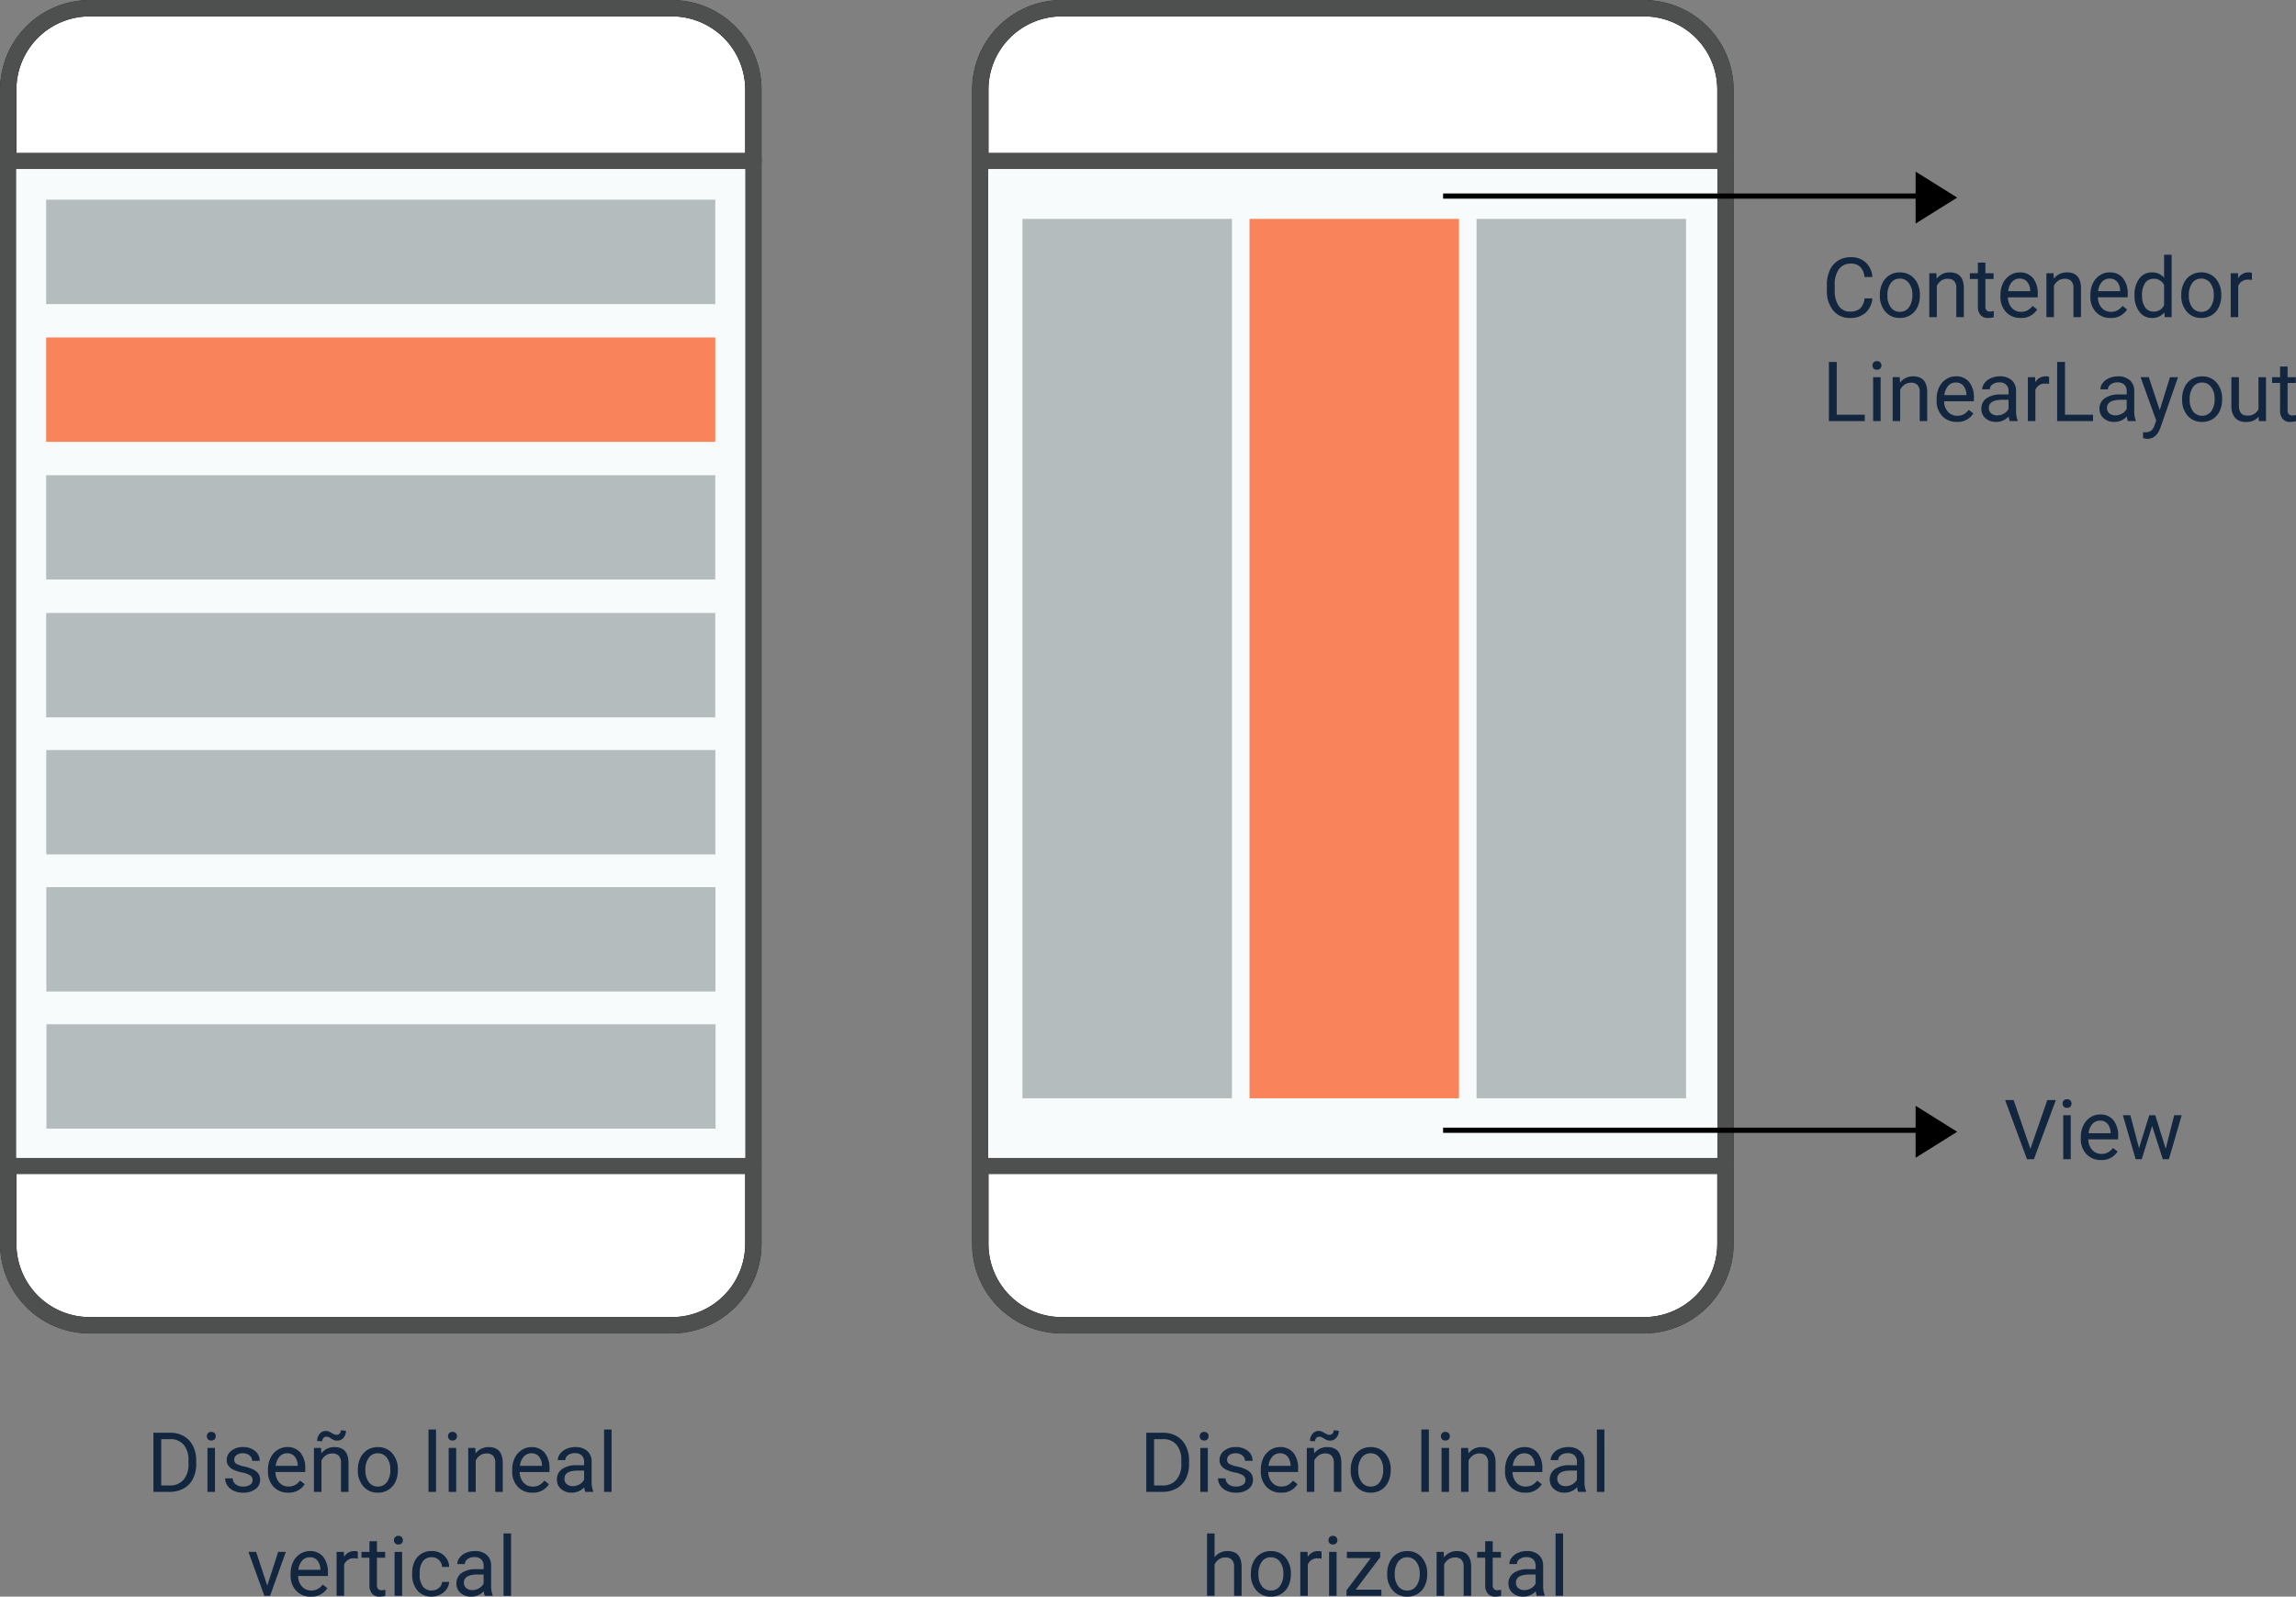<svg xmlns="http://www.w3.org/2000/svg" width="441.694" height="307.171" viewBox="0 0 441.694 307.171">
  <rect x="0" y="0" width="441.694" height="307.171" fill="#808080" stroke="none"/>
  <g id="Grupo_100251" data-name="Grupo 100251" transform="translate(-850.485 -3501.985)">
    <g id="Grupo_100248" data-name="Grupo 100248" transform="translate(850.485 3501.985)">
      <g id="Grupo_100022" data-name="Grupo 100022">
        <g id="Grupo_100019" data-name="Grupo 100019">
          <g id="Grupo_100016" data-name="Grupo 100016">
            <path id="Trazado_107137" data-name="Trazado 107137" d="M178.176,264.619H66.145A17.263,17.263,0,0,1,48.9,247.377V25.314A17.263,17.263,0,0,1,66.145,8.072H178.176a17.263,17.263,0,0,1,17.242,17.242V247.377A17.263,17.263,0,0,1,178.176,264.619Z" transform="translate(-48.903 -8.072)" fill="#fff"/>
          </g>
          <g id="Grupo_100017" data-name="Grupo 100017">
            <path id="Trazado_107138" data-name="Trazado 107138" d="M178.176,264.619H66.145A17.263,17.263,0,0,1,48.9,247.377V25.314A17.263,17.263,0,0,1,66.145,8.072H178.176a17.263,17.263,0,0,1,17.242,17.242V247.377A17.263,17.263,0,0,1,178.176,264.619ZM66.145,11.221A14.109,14.109,0,0,0,52.057,25.314V247.377a14.106,14.106,0,0,0,14.088,14.092H178.176a14.107,14.107,0,0,0,14.092-14.092V25.314a14.11,14.11,0,0,0-14.092-14.092Z" transform="translate(-48.903 -8.072)"/>
          </g>
          <g id="Grupo_100018" data-name="Grupo 100018">
            <path id="Trazado_107139" data-name="Trazado 107139" d="M178.176,264.619H66.145A17.263,17.263,0,0,1,48.9,247.377V25.314A17.263,17.263,0,0,1,66.145,8.072H178.176a17.263,17.263,0,0,1,17.242,17.242V247.377A17.263,17.263,0,0,1,178.176,264.619ZM66.145,11.221A14.109,14.109,0,0,0,52.057,25.314V247.377a14.106,14.106,0,0,0,14.088,14.092H178.176a14.107,14.107,0,0,0,14.092-14.092V25.314a14.11,14.11,0,0,0-14.092-14.092Z" transform="translate(-48.903 -8.072)" fill="#4e4f4f"/>
          </g>
        </g>
        <g id="Grupo_100020" data-name="Grupo 100020" transform="translate(0 29.392)">
          <path id="Trazado_107140" data-name="Trazado 107140" d="M193.843,17.866H50.478a1.575,1.575,0,1,1,0-3.149H193.843a1.575,1.575,0,1,1,0,3.149Z" transform="translate(-48.903 -14.717)" fill="#4e4f4f"/>
        </g>
        <g id="Grupo_100021" data-name="Grupo 100021" transform="translate(0 222.74)">
          <path id="Trazado_107141" data-name="Trazado 107141" d="M193.843,61.583H50.478a1.577,1.577,0,0,1,0-3.154H193.843a1.577,1.577,0,0,1,0,3.154Z" transform="translate(-48.903 -58.429)" fill="#4e4f4f"/>
        </g>
      </g>
      <g id="Grupo_100030" data-name="Grupo 100030" transform="translate(3.111 32.54)">
        <rect id="Rectángulo_33978" data-name="Rectángulo 33978" width="140.252" height="190.198" fill="#f7fbfc"/>
        <g id="Grupo_100023" data-name="Grupo 100023" transform="translate(5.767 5.883)">
          <path id="Rectángulo_33979" data-name="Rectángulo 33979" d="M.036,0H128.685a.035.035,0,0,1,.035.035V20.052a.034.034,0,0,1-.034.034H.034A.034.034,0,0,1,0,20.052V.036A.036.036,0,0,1,.036,0Z" fill="#b4bcbe"/>
        </g>
        <g id="Grupo_100024" data-name="Grupo 100024" transform="translate(5.767 32.384)">
          <path id="Rectángulo_33980" data-name="Rectángulo 33980" d="M.034,0H128.685a.035.035,0,0,1,.035.035V20.048a.034.034,0,0,1-.034.034H.034A.034.034,0,0,1,0,20.048V.034A.034.034,0,0,1,.034,0Z" fill="#f9835b"/>
        </g>
        <g id="Grupo_100025" data-name="Grupo 100025" transform="translate(5.767 58.88)">
          <path id="Rectángulo_33981" data-name="Rectángulo 33981" d="M.034,0H128.685a.035.035,0,0,1,.035.035V20.047a.034.034,0,0,1-.034.034H.034A.034.034,0,0,1,0,20.047V.034A.034.034,0,0,1,.034,0Z" fill="#b4bcbe"/>
        </g>
        <g id="Grupo_100026" data-name="Grupo 100026" transform="translate(5.767 85.385)">
          <rect id="Rectángulo_33982" data-name="Rectángulo 33982" width="128.72" height="20.081" rx="0.034" fill="#b4bcbe"/>
        </g>
        <g id="Grupo_100027" data-name="Grupo 100027" transform="translate(5.786 111.76)">
          <rect id="Rectángulo_33983" data-name="Rectángulo 33983" width="128.72" height="20.082" rx="0.034" fill="#b4bcbe"/>
        </g>
        <g id="Grupo_100028" data-name="Grupo 100028" transform="translate(5.805 138.135)">
          <path id="Rectángulo_33984" data-name="Rectángulo 33984" d="M.034,0H128.685a.035.035,0,0,1,.035.035V20.048a.034.034,0,0,1-.034.034H.034A.034.034,0,0,1,0,20.048V.034A.034.034,0,0,1,.034,0Z" fill="#b4bcbe"/>
        </g>
        <g id="Grupo_100029" data-name="Grupo 100029" transform="translate(5.827 164.51)">
          <path id="Rectángulo_33985" data-name="Rectángulo 33985" d="M.034,0H128.686a.035.035,0,0,1,.035.035V20.048a.034.034,0,0,1-.034.034H.034A.034.034,0,0,1,0,20.048V.034A.034.034,0,0,1,.034,0Z" fill="#b4bcbe"/>
        </g>
      </g>
    </g>
    <g id="Grupo_100022-2" data-name="Grupo 100022" transform="translate(1037.485 3501.985)">
      <g id="Grupo_100019-2" data-name="Grupo 100019">
        <g id="Grupo_100016-2" data-name="Grupo 100016">
          <path id="Trazado_107137-2" data-name="Trazado 107137" d="M178.176,264.619H66.145A17.263,17.263,0,0,1,48.9,247.377V25.314A17.263,17.263,0,0,1,66.145,8.072H178.176a17.263,17.263,0,0,1,17.242,17.242V247.377A17.263,17.263,0,0,1,178.176,264.619Z" transform="translate(-48.903 -8.072)" fill="#fff"/>
        </g>
        <g id="Grupo_100017-2" data-name="Grupo 100017">
          <path id="Trazado_107138-2" data-name="Trazado 107138" d="M178.176,264.619H66.145A17.263,17.263,0,0,1,48.9,247.377V25.314A17.263,17.263,0,0,1,66.145,8.072H178.176a17.263,17.263,0,0,1,17.242,17.242V247.377A17.263,17.263,0,0,1,178.176,264.619ZM66.145,11.221A14.109,14.109,0,0,0,52.057,25.314V247.377a14.106,14.106,0,0,0,14.088,14.092H178.176a14.107,14.107,0,0,0,14.092-14.092V25.314a14.11,14.11,0,0,0-14.092-14.092Z" transform="translate(-48.903 -8.072)"/>
        </g>
        <g id="Grupo_100018-2" data-name="Grupo 100018">
          <path id="Trazado_107139-2" data-name="Trazado 107139" d="M178.176,264.619H66.145A17.263,17.263,0,0,1,48.9,247.377V25.314A17.263,17.263,0,0,1,66.145,8.072H178.176a17.263,17.263,0,0,1,17.242,17.242V247.377A17.263,17.263,0,0,1,178.176,264.619ZM66.145,11.221A14.109,14.109,0,0,0,52.057,25.314V247.377a14.106,14.106,0,0,0,14.088,14.092H178.176a14.107,14.107,0,0,0,14.092-14.092V25.314a14.11,14.11,0,0,0-14.092-14.092Z" transform="translate(-48.903 -8.072)" fill="#4e4f4f"/>
        </g>
      </g>
      <g id="Grupo_100020-2" data-name="Grupo 100020" transform="translate(0 29.392)">
        <path id="Trazado_107140-2" data-name="Trazado 107140" d="M193.843,17.866H50.478a1.575,1.575,0,1,1,0-3.149H193.843a1.575,1.575,0,1,1,0,3.149Z" transform="translate(-48.903 -14.717)" fill="#4e4f4f"/>
      </g>
      <g id="Grupo_100021-2" data-name="Grupo 100021" transform="translate(0 222.74)">
        <path id="Trazado_107141-2" data-name="Trazado 107141" d="M193.843,61.583H50.478a1.577,1.577,0,0,1,0-3.154H193.843a1.577,1.577,0,0,1,0,3.154Z" transform="translate(-48.903 -58.429)" fill="#4e4f4f"/>
      </g>
    </g>
    <g id="Grupo_100030-2" data-name="Grupo 100030" transform="translate(1040.597 3534.525)">
      <rect id="Rectángulo_33978-2" data-name="Rectángulo 33978" width="140.252" height="190.198" fill="#f7fbfc"/>
      <rect id="Rectángulo_33982-2" data-name="Rectángulo 33982" width="169.194" height="40.298" rx="0.034" transform="translate(46.884 9.565) rotate(90)" fill="#b4bcbe"/>
      <rect id="Rectángulo_33982-3" data-name="Rectángulo 33982" width="169.194" height="40.298" rx="0.034" transform="translate(90.562 9.565) rotate(90)" fill="#f9835b"/>
      <rect id="Rectángulo_33982-4" data-name="Rectángulo 33982" width="169.194" height="40.298" rx="0.034" transform="translate(134.239 9.565) rotate(90)" fill="#b4bcbe"/>
    </g>
    <path id="Trazado_107300" data-name="Trazado 107300" d="M-46,0V-11.375h3.211a5.169,5.169,0,0,1,2.625.656A4.438,4.438,0,0,1-38.4-8.852,6.078,6.078,0,0,1-37.77-6.07v.727a6.1,6.1,0,0,1-.621,2.82A4.369,4.369,0,0,1-40.164-.664,5.5,5.5,0,0,1-42.848,0Zm1.5-10.141v8.914h1.578a3.435,3.435,0,0,0,2.7-1.078,4.452,4.452,0,0,0,.965-3.07v-.664a4.522,4.522,0,0,0-.91-3.012,3.24,3.24,0,0,0-2.582-1.09ZM-34.16,0h-1.445V-8.453h1.445Zm-1.562-10.7a.863.863,0,0,1,.215-.594.807.807,0,0,1,.637-.242.819.819,0,0,1,.641.242.854.854,0,0,1,.219.594.826.826,0,0,1-.219.586.834.834,0,0,1-.641.234.821.821,0,0,1-.637-.234A.834.834,0,0,1-35.723-10.7Zm8.8,8.453a1.064,1.064,0,0,0-.441-.91,4.249,4.249,0,0,0-1.539-.559,7.277,7.277,0,0,1-1.742-.562,2.479,2.479,0,0,1-.953-.781,1.869,1.869,0,0,1-.309-1.078,2.193,2.193,0,0,1,.879-1.758,3.432,3.432,0,0,1,2.246-.719,3.532,3.532,0,0,1,2.332.742,2.357,2.357,0,0,1,.895,1.9h-1.453a1.3,1.3,0,0,0-.5-1.023,1.888,1.888,0,0,0-1.27-.43,1.976,1.976,0,0,0-1.234.344,1.082,1.082,0,0,0-.445.9.877.877,0,0,0,.414.789,5.1,5.1,0,0,0,1.5.508A7.8,7.8,0,0,1-26.8-4.3a2.558,2.558,0,0,1,1,.809,1.988,1.988,0,0,1,.324,1.152,2.163,2.163,0,0,1-.906,1.816,3.8,3.8,0,0,1-2.352.684,4.257,4.257,0,0,1-1.8-.359,2.922,2.922,0,0,1-1.223-1A2.42,2.42,0,0,1-32.2-2.6h1.445a1.5,1.5,0,0,0,.582,1.152,2.258,2.258,0,0,0,1.434.426,2.331,2.331,0,0,0,1.316-.332A1.02,1.02,0,0,0-26.926-2.242Zm6.836,2.4a3.693,3.693,0,0,1-2.8-1.129,4.19,4.19,0,0,1-1.078-3.02v-.266a5.073,5.073,0,0,1,.48-2.246,3.748,3.748,0,0,1,1.344-1.547,3.378,3.378,0,0,1,1.871-.559,3.166,3.166,0,0,1,2.563,1.086,4.7,4.7,0,0,1,.914,3.109v.6H-22.52a3,3,0,0,0,.73,2.02,2.3,2.3,0,0,0,1.777.77,2.517,2.517,0,0,0,1.3-.312,3.259,3.259,0,0,0,.93-.828l.883.688A3.55,3.55,0,0,1-20.09.156Zm-.18-7.578a1.928,1.928,0,0,0-1.469.637A3.1,3.1,0,0,0-22.473-5h4.234v-.109a2.753,2.753,0,0,0-.594-1.707A1.815,1.815,0,0,0-20.27-7.422Zm6.516-1.031.047,1.063a3.08,3.08,0,0,1,2.531-1.219q2.68,0,2.7,3.023V0H-9.918V-5.594a1.946,1.946,0,0,0-.418-1.352,1.675,1.675,0,0,0-1.277-.437,2.086,2.086,0,0,0-1.234.375,2.546,2.546,0,0,0-.828.984V0h-1.445V-8.453Zm4.781-3.3a1.942,1.942,0,0,1-.48,1.367,1.561,1.561,0,0,1-1.2.523,1.76,1.76,0,0,1-.555-.078,2.993,2.993,0,0,1-.613-.32,2.656,2.656,0,0,0-.547-.293,1.338,1.338,0,0,0-.387-.051.717.717,0,0,0-.547.246.892.892,0,0,0-.227.629l-.969-.055a2.039,2.039,0,0,1,.473-1.383,1.516,1.516,0,0,1,1.2-.547,1.457,1.457,0,0,1,.492.078,3.587,3.587,0,0,1,.594.3,3.494,3.494,0,0,0,.574.3,1.319,1.319,0,0,0,.441.07.7.7,0,0,0,.559-.266.932.932,0,0,0,.223-.617Zm2.3,7.445a4.993,4.993,0,0,1,.488-2.234A3.643,3.643,0,0,1-4.828-8.07,3.7,3.7,0,0,1-2.84-8.609a3.565,3.565,0,0,1,2.793,1.2A4.6,4.6,0,0,1,1.02-4.234v.1A5.036,5.036,0,0,1,.547-1.918,3.589,3.589,0,0,1-.8-.391a3.743,3.743,0,0,1-2.02.547,3.556,3.556,0,0,1-2.785-1.2A4.575,4.575,0,0,1-6.676-4.2Zm1.453.172A3.616,3.616,0,0,0-4.57-1.875a2.088,2.088,0,0,0,1.746.852,2.075,2.075,0,0,0,1.75-.863A3.955,3.955,0,0,0-.426-4.3a3.61,3.61,0,0,0-.66-2.254A2.1,2.1,0,0,0-2.84-7.422a2.075,2.075,0,0,0-1.727.852A3.925,3.925,0,0,0-5.223-4.133ZM8.363,0H6.918V-12H8.363Zm3.883,0H10.8V-8.453h1.445ZM10.684-10.7a.863.863,0,0,1,.215-.594.807.807,0,0,1,.637-.242.819.819,0,0,1,.641.242.854.854,0,0,1,.219.594.826.826,0,0,1-.219.586.834.834,0,0,1-.641.234.821.821,0,0,1-.637-.234A.834.834,0,0,1,10.684-10.7Zm5.242,2.242.047,1.063A3.08,3.08,0,0,1,18.5-8.609q2.68,0,2.7,3.023V0H19.762V-5.594a1.946,1.946,0,0,0-.418-1.352,1.675,1.675,0,0,0-1.277-.437,2.086,2.086,0,0,0-1.234.375A2.546,2.546,0,0,0,16-6.023V0H14.559V-8.453ZM26.895.156A3.693,3.693,0,0,1,24.1-.973a4.19,4.19,0,0,1-1.078-3.02v-.266A5.073,5.073,0,0,1,23.5-6.5a3.748,3.748,0,0,1,1.344-1.547,3.378,3.378,0,0,1,1.871-.559,3.166,3.166,0,0,1,2.563,1.086,4.7,4.7,0,0,1,.914,3.109v.6H24.465a3,3,0,0,0,.73,2.02,2.3,2.3,0,0,0,1.777.77,2.517,2.517,0,0,0,1.3-.312,3.259,3.259,0,0,0,.93-.828l.883.688A3.55,3.55,0,0,1,26.895.156Zm-.18-7.578a1.928,1.928,0,0,0-1.469.637A3.1,3.1,0,0,0,24.512-5h4.234v-.109a2.753,2.753,0,0,0-.594-1.707A1.815,1.815,0,0,0,26.715-7.422ZM37.082,0a3.036,3.036,0,0,1-.2-.891A3.225,3.225,0,0,1,34.473.156a2.984,2.984,0,0,1-2.051-.707,2.287,2.287,0,0,1-.8-1.793,2.39,2.39,0,0,1,1-2.051,4.733,4.733,0,0,1,2.824-.73h1.406v-.664A1.623,1.623,0,0,0,36.4-7a1.821,1.821,0,0,0-1.336-.449,2.107,2.107,0,0,0-1.3.391,1.151,1.151,0,0,0-.523.945H31.793a2,2,0,0,1,.449-1.223,3.066,3.066,0,0,1,1.219-.934,4.1,4.1,0,0,1,1.691-.344,3.342,3.342,0,0,1,2.289.73A2.635,2.635,0,0,1,38.3-5.867v3.891a4.757,4.757,0,0,0,.3,1.852V0Zm-2.4-1.1a2.54,2.54,0,0,0,1.289-.352,2.127,2.127,0,0,0,.883-.914V-4.1H35.723q-2.656,0-2.656,1.555a1.316,1.316,0,0,0,.453,1.063A1.742,1.742,0,0,0,34.684-1.1ZM42.137,0H40.691V-12h1.445ZM-24.1,18.039-22,11.547h1.477L-23.559,20h-1.1l-3.062-8.453h1.477Zm8.367,2.117a3.693,3.693,0,0,1-2.8-1.129,4.19,4.19,0,0,1-1.078-3.02v-.266a5.073,5.073,0,0,1,.48-2.246,3.748,3.748,0,0,1,1.344-1.547,3.378,3.378,0,0,1,1.871-.559,3.166,3.166,0,0,1,2.563,1.086,4.7,4.7,0,0,1,.914,3.109v.6H-18.16a3,3,0,0,0,.73,2.02,2.3,2.3,0,0,0,1.777.77,2.517,2.517,0,0,0,1.3-.312,3.259,3.259,0,0,0,.93-.828l.883.688A3.55,3.55,0,0,1-15.73,20.156Zm-.18-7.578a1.928,1.928,0,0,0-1.469.637A3.1,3.1,0,0,0-18.113,15h4.234v-.109a2.753,2.753,0,0,0-.594-1.707A1.815,1.815,0,0,0-15.91,12.578Zm9.234.266a4.331,4.331,0,0,0-.711-.055A1.9,1.9,0,0,0-9.316,14v6h-1.445V11.547h1.406l.023.977a2.251,2.251,0,0,1,2.016-1.133,1.477,1.477,0,0,1,.641.109ZM-3,9.5v2.047h1.578v1.117H-3v5.242a1.171,1.171,0,0,0,.211.762.888.888,0,0,0,.719.254,3.5,3.5,0,0,0,.688-.094V20a4.19,4.19,0,0,1-1.109.156,1.8,1.8,0,0,1-1.461-.586,2.517,2.517,0,0,1-.492-1.664V12.664H-5.98V11.547h1.539V9.5ZM1.84,20H.395V11.547H1.84ZM.277,9.3a.863.863,0,0,1,.215-.594.807.807,0,0,1,.637-.242.819.819,0,0,1,.641.242.854.854,0,0,1,.219.594.826.826,0,0,1-.219.586.834.834,0,0,1-.641.234.821.821,0,0,1-.637-.234A.834.834,0,0,1,.277,9.3Zm7.266,9.672a2.082,2.082,0,0,0,1.352-.469,1.649,1.649,0,0,0,.641-1.172H10.9a2.621,2.621,0,0,1-.5,1.383,3.293,3.293,0,0,1-1.23,1.047,3.55,3.55,0,0,1-1.629.391A3.482,3.482,0,0,1,4.8,19a4.59,4.59,0,0,1-1.02-3.152v-.242a5.089,5.089,0,0,1,.453-2.2,3.451,3.451,0,0,1,1.3-1.492,3.7,3.7,0,0,1,2-.531,3.39,3.39,0,0,1,2.363.852,3.043,3.043,0,0,1,1,2.211H9.535a1.992,1.992,0,0,0-.621-1.348,1.932,1.932,0,0,0-1.379-.527,2.023,2.023,0,0,0-1.707.793,3.724,3.724,0,0,0-.605,2.293v.273a3.65,3.65,0,0,0,.6,2.25A2.033,2.033,0,0,0,7.543,18.977ZM17.746,20a3.036,3.036,0,0,1-.2-.891,3.225,3.225,0,0,1-2.406,1.047,2.984,2.984,0,0,1-2.051-.707,2.287,2.287,0,0,1-.8-1.793,2.39,2.39,0,0,1,1-2.051,4.733,4.733,0,0,1,2.824-.73H17.52v-.664A1.623,1.623,0,0,0,17.066,13a1.821,1.821,0,0,0-1.336-.449,2.107,2.107,0,0,0-1.3.391,1.151,1.151,0,0,0-.523.945H12.457a2,2,0,0,1,.449-1.223,3.066,3.066,0,0,1,1.219-.934,4.1,4.1,0,0,1,1.691-.344,3.342,3.342,0,0,1,2.289.73,2.635,2.635,0,0,1,.859,2.012v3.891a4.757,4.757,0,0,0,.3,1.852V20Zm-2.4-1.1a2.54,2.54,0,0,0,1.289-.352,2.127,2.127,0,0,0,.883-.914V15.9H16.387q-2.656,0-2.656,1.555a1.316,1.316,0,0,0,.453,1.063A1.742,1.742,0,0,0,15.348,18.9ZM22.8,20H21.355V8H22.8Z" transform="translate(926 3789)" fill="#12263f"/>
    <path id="Trazado_107301" data-name="Trazado 107301" d="M-46,0V-11.375h3.211a5.169,5.169,0,0,1,2.625.656A4.438,4.438,0,0,1-38.4-8.852,6.078,6.078,0,0,1-37.77-6.07v.727a6.1,6.1,0,0,1-.621,2.82A4.369,4.369,0,0,1-40.164-.664,5.5,5.5,0,0,1-42.848,0Zm1.5-10.141v8.914h1.578a3.435,3.435,0,0,0,2.7-1.078,4.452,4.452,0,0,0,.965-3.07v-.664a4.522,4.522,0,0,0-.91-3.012,3.24,3.24,0,0,0-2.582-1.09ZM-34.16,0h-1.445V-8.453h1.445Zm-1.562-10.7a.863.863,0,0,1,.215-.594.807.807,0,0,1,.637-.242.819.819,0,0,1,.641.242.854.854,0,0,1,.219.594.826.826,0,0,1-.219.586.834.834,0,0,1-.641.234.821.821,0,0,1-.637-.234A.834.834,0,0,1-35.723-10.7Zm8.8,8.453a1.064,1.064,0,0,0-.441-.91,4.249,4.249,0,0,0-1.539-.559,7.277,7.277,0,0,1-1.742-.562,2.479,2.479,0,0,1-.953-.781,1.869,1.869,0,0,1-.309-1.078,2.193,2.193,0,0,1,.879-1.758,3.432,3.432,0,0,1,2.246-.719,3.532,3.532,0,0,1,2.332.742,2.357,2.357,0,0,1,.895,1.9h-1.453a1.3,1.3,0,0,0-.5-1.023,1.888,1.888,0,0,0-1.27-.43,1.976,1.976,0,0,0-1.234.344,1.082,1.082,0,0,0-.445.9.877.877,0,0,0,.414.789,5.1,5.1,0,0,0,1.5.508A7.8,7.8,0,0,1-26.8-4.3a2.558,2.558,0,0,1,1,.809,1.988,1.988,0,0,1,.324,1.152,2.163,2.163,0,0,1-.906,1.816,3.8,3.8,0,0,1-2.352.684,4.257,4.257,0,0,1-1.8-.359,2.922,2.922,0,0,1-1.223-1A2.42,2.42,0,0,1-32.2-2.6h1.445a1.5,1.5,0,0,0,.582,1.152,2.258,2.258,0,0,0,1.434.426,2.331,2.331,0,0,0,1.316-.332A1.02,1.02,0,0,0-26.926-2.242Zm6.836,2.4a3.693,3.693,0,0,1-2.8-1.129,4.19,4.19,0,0,1-1.078-3.02v-.266a5.073,5.073,0,0,1,.48-2.246,3.748,3.748,0,0,1,1.344-1.547,3.378,3.378,0,0,1,1.871-.559,3.166,3.166,0,0,1,2.563,1.086,4.7,4.7,0,0,1,.914,3.109v.6H-22.52a3,3,0,0,0,.73,2.02,2.3,2.3,0,0,0,1.777.77,2.517,2.517,0,0,0,1.3-.312,3.259,3.259,0,0,0,.93-.828l.883.688A3.55,3.55,0,0,1-20.09.156Zm-.18-7.578a1.928,1.928,0,0,0-1.469.637A3.1,3.1,0,0,0-22.473-5h4.234v-.109a2.753,2.753,0,0,0-.594-1.707A1.815,1.815,0,0,0-20.27-7.422Zm6.516-1.031.047,1.063a3.08,3.08,0,0,1,2.531-1.219q2.68,0,2.7,3.023V0H-9.918V-5.594a1.946,1.946,0,0,0-.418-1.352,1.675,1.675,0,0,0-1.277-.437,2.086,2.086,0,0,0-1.234.375,2.546,2.546,0,0,0-.828.984V0h-1.445V-8.453Zm4.781-3.3a1.942,1.942,0,0,1-.48,1.367,1.561,1.561,0,0,1-1.2.523,1.76,1.76,0,0,1-.555-.078,2.993,2.993,0,0,1-.613-.32,2.656,2.656,0,0,0-.547-.293,1.338,1.338,0,0,0-.387-.051.717.717,0,0,0-.547.246.892.892,0,0,0-.227.629l-.969-.055a2.039,2.039,0,0,1,.473-1.383,1.516,1.516,0,0,1,1.2-.547,1.457,1.457,0,0,1,.492.078,3.587,3.587,0,0,1,.594.3,3.494,3.494,0,0,0,.574.3,1.319,1.319,0,0,0,.441.07.7.7,0,0,0,.559-.266.932.932,0,0,0,.223-.617Zm2.3,7.445a4.993,4.993,0,0,1,.488-2.234A3.643,3.643,0,0,1-4.828-8.07,3.7,3.7,0,0,1-2.84-8.609a3.565,3.565,0,0,1,2.793,1.2A4.6,4.6,0,0,1,1.02-4.234v.1A5.036,5.036,0,0,1,.547-1.918,3.589,3.589,0,0,1-.8-.391a3.743,3.743,0,0,1-2.02.547,3.556,3.556,0,0,1-2.785-1.2A4.575,4.575,0,0,1-6.676-4.2Zm1.453.172A3.616,3.616,0,0,0-4.57-1.875a2.088,2.088,0,0,0,1.746.852,2.075,2.075,0,0,0,1.75-.863A3.955,3.955,0,0,0-.426-4.3a3.61,3.61,0,0,0-.66-2.254A2.1,2.1,0,0,0-2.84-7.422a2.075,2.075,0,0,0-1.727.852A3.925,3.925,0,0,0-5.223-4.133ZM8.363,0H6.918V-12H8.363Zm3.883,0H10.8V-8.453h1.445ZM10.684-10.7a.863.863,0,0,1,.215-.594.807.807,0,0,1,.637-.242.819.819,0,0,1,.641.242.854.854,0,0,1,.219.594.826.826,0,0,1-.219.586.834.834,0,0,1-.641.234.821.821,0,0,1-.637-.234A.834.834,0,0,1,10.684-10.7Zm5.242,2.242.047,1.063A3.08,3.08,0,0,1,18.5-8.609q2.68,0,2.7,3.023V0H19.762V-5.594a1.946,1.946,0,0,0-.418-1.352,1.675,1.675,0,0,0-1.277-.437,2.086,2.086,0,0,0-1.234.375A2.546,2.546,0,0,0,16-6.023V0H14.559V-8.453ZM26.895.156A3.693,3.693,0,0,1,24.1-.973a4.19,4.19,0,0,1-1.078-3.02v-.266A5.073,5.073,0,0,1,23.5-6.5a3.748,3.748,0,0,1,1.344-1.547,3.378,3.378,0,0,1,1.871-.559,3.166,3.166,0,0,1,2.563,1.086,4.7,4.7,0,0,1,.914,3.109v.6H24.465a3,3,0,0,0,.73,2.02,2.3,2.3,0,0,0,1.777.77,2.517,2.517,0,0,0,1.3-.312,3.259,3.259,0,0,0,.93-.828l.883.688A3.55,3.55,0,0,1,26.895.156Zm-.18-7.578a1.928,1.928,0,0,0-1.469.637A3.1,3.1,0,0,0,24.512-5h4.234v-.109a2.753,2.753,0,0,0-.594-1.707A1.815,1.815,0,0,0,26.715-7.422ZM37.082,0a3.036,3.036,0,0,1-.2-.891A3.225,3.225,0,0,1,34.473.156a2.984,2.984,0,0,1-2.051-.707,2.287,2.287,0,0,1-.8-1.793,2.39,2.39,0,0,1,1-2.051,4.733,4.733,0,0,1,2.824-.73h1.406v-.664A1.623,1.623,0,0,0,36.4-7a1.821,1.821,0,0,0-1.336-.449,2.107,2.107,0,0,0-1.3.391,1.151,1.151,0,0,0-.523.945H31.793a2,2,0,0,1,.449-1.223,3.066,3.066,0,0,1,1.219-.934,4.1,4.1,0,0,1,1.691-.344,3.342,3.342,0,0,1,2.289.73A2.635,2.635,0,0,1,38.3-5.867v3.891a4.757,4.757,0,0,0,.3,1.852V0Zm-2.4-1.1a2.54,2.54,0,0,0,1.289-.352,2.127,2.127,0,0,0,.883-.914V-4.1H35.723q-2.656,0-2.656,1.555a1.316,1.316,0,0,0,.453,1.063A1.742,1.742,0,0,0,34.684-1.1ZM42.137,0H40.691V-12h1.445Zm-75,12.57a3.073,3.073,0,0,1,2.5-1.18q2.68,0,2.7,3.023V20h-1.445V14.406a1.946,1.946,0,0,0-.418-1.352,1.675,1.675,0,0,0-1.277-.437,2.086,2.086,0,0,0-1.234.375,2.546,2.546,0,0,0-.828.984V20h-1.445V8h1.445Zm6.984,3.125a4.993,4.993,0,0,1,.488-2.234,3.643,3.643,0,0,1,1.359-1.531,3.7,3.7,0,0,1,1.988-.539,3.565,3.565,0,0,1,2.793,1.2,4.6,4.6,0,0,1,1.066,3.18v.1a5.036,5.036,0,0,1-.473,2.215,3.589,3.589,0,0,1-1.352,1.527,3.743,3.743,0,0,1-2.02.547,3.556,3.556,0,0,1-2.785-1.2A4.575,4.575,0,0,1-25.879,15.8Zm1.453.172a3.616,3.616,0,0,0,.652,2.258,2.088,2.088,0,0,0,1.746.852,2.075,2.075,0,0,0,1.75-.863,3.955,3.955,0,0,0,.648-2.418,3.61,3.61,0,0,0-.66-2.254,2.1,2.1,0,0,0-1.754-.863,2.075,2.075,0,0,0-1.727.852A3.925,3.925,0,0,0-24.426,15.867Zm12.141-3.023A4.331,4.331,0,0,0-13,12.789,1.9,1.9,0,0,0-14.926,14v6h-1.445V11.547h1.406l.023.977a2.251,2.251,0,0,1,2.016-1.133,1.477,1.477,0,0,1,.641.109ZM-9.387,20h-1.445V11.547h1.445ZM-10.949,9.3a.863.863,0,0,1,.215-.594.807.807,0,0,1,.637-.242.819.819,0,0,1,.641.242.854.854,0,0,1,.219.594.826.826,0,0,1-.219.586.834.834,0,0,1-.641.234.821.821,0,0,1-.637-.234A.834.834,0,0,1-10.949,9.3Zm5.234,9.516H-.77V20H-7.48V18.938l4.664-6.2H-7.41v-1.2H-1V12.57ZM.348,15.7a4.993,4.993,0,0,1,.488-2.234A3.643,3.643,0,0,1,2.2,11.93a3.7,3.7,0,0,1,1.988-.539,3.565,3.565,0,0,1,2.793,1.2,4.6,4.6,0,0,1,1.066,3.18v.1a5.036,5.036,0,0,1-.473,2.215,3.589,3.589,0,0,1-1.352,1.527,3.743,3.743,0,0,1-2.02.547,3.556,3.556,0,0,1-2.785-1.2A4.575,4.575,0,0,1,.348,15.8Zm1.453.172a3.616,3.616,0,0,0,.652,2.258,2.088,2.088,0,0,0,1.746.852,2.075,2.075,0,0,0,1.75-.863A3.955,3.955,0,0,0,6.6,15.7a3.61,3.61,0,0,0-.66-2.254,2.1,2.1,0,0,0-1.754-.863,2.075,2.075,0,0,0-1.727.852A3.925,3.925,0,0,0,1.8,15.867Zm9.422-4.32.047,1.063A3.08,3.08,0,0,1,13.8,11.391q2.68,0,2.7,3.023V20H15.059V14.406a1.946,1.946,0,0,0-.418-1.352,1.675,1.675,0,0,0-1.277-.437,2.086,2.086,0,0,0-1.234.375,2.546,2.546,0,0,0-.828.984V20H9.855V11.547ZM20.645,9.5v2.047h1.578v1.117H20.645v5.242a1.171,1.171,0,0,0,.211.762.888.888,0,0,0,.719.254,3.5,3.5,0,0,0,.688-.094V20a4.19,4.19,0,0,1-1.109.156,1.8,1.8,0,0,1-1.461-.586,2.517,2.517,0,0,1-.492-1.664V12.664H17.66V11.547H19.2V9.5ZM29.129,20a3.036,3.036,0,0,1-.2-.891,3.225,3.225,0,0,1-2.406,1.047,2.984,2.984,0,0,1-2.051-.707,2.287,2.287,0,0,1-.8-1.793,2.39,2.39,0,0,1,1-2.051,4.733,4.733,0,0,1,2.824-.73H28.9v-.664A1.623,1.623,0,0,0,28.449,13a1.821,1.821,0,0,0-1.336-.449,2.107,2.107,0,0,0-1.3.391,1.151,1.151,0,0,0-.523.945H23.84a2,2,0,0,1,.449-1.223,3.066,3.066,0,0,1,1.219-.934,4.1,4.1,0,0,1,1.691-.344,3.342,3.342,0,0,1,2.289.73,2.635,2.635,0,0,1,.859,2.012v3.891a4.757,4.757,0,0,0,.3,1.852V20Zm-2.4-1.1a2.54,2.54,0,0,0,1.289-.352,2.127,2.127,0,0,0,.883-.914V15.9H27.77q-2.656,0-2.656,1.555a1.316,1.316,0,0,0,.453,1.063A1.742,1.742,0,0,0,26.73,18.9ZM34.184,20H32.738V8h1.445Z" transform="translate(1117 3789)" fill="#12263f"/>
    <g id="Grupo_100249" data-name="Grupo 100249" transform="translate(0 1)">
      <path id="Trazado_107299" data-name="Trazado 107299" d="M-4542.9-8162.294h92.451" transform="translate(5671 11701)" fill="none" stroke="#000" stroke-width="1"/>
      <path id="Polígono_10" data-name="Polígono 10" d="M5,0l5,8H0Z" transform="translate(1227 3534) rotate(90)"/>
    </g>
    <path id="Trazado_107303" data-name="Trazado 107303" d="M9.688-3.609A4.185,4.185,0,0,1,8.355-.824a4.365,4.365,0,0,1-2.98.98,4.008,4.008,0,0,1-3.23-1.445A5.815,5.815,0,0,1,.93-5.156V-6.25A6.481,6.481,0,0,1,1.5-9.039,4.231,4.231,0,0,1,3.1-10.887a4.47,4.47,0,0,1,2.406-.645A4.11,4.11,0,0,1,8.414-10.52a4.235,4.235,0,0,1,1.273,2.8H8.18a3.254,3.254,0,0,0-.848-1.969A2.569,2.569,0,0,0,5.508-10.3,2.685,2.685,0,0,0,3.254-9.234a4.875,4.875,0,0,0-.816,3.023v1.1a5.011,5.011,0,0,0,.773,2.945A2.5,2.5,0,0,0,5.375-1.07a2.887,2.887,0,0,0,1.918-.566A3.143,3.143,0,0,0,8.18-3.609Zm1.438-.7a4.993,4.993,0,0,1,.488-2.234A3.643,3.643,0,0,1,12.973-8.07a3.7,3.7,0,0,1,1.988-.539,3.565,3.565,0,0,1,2.793,1.2,4.6,4.6,0,0,1,1.066,3.18v.1a5.036,5.036,0,0,1-.473,2.215A3.589,3.589,0,0,1,17-.391a3.743,3.743,0,0,1-2.02.547,3.556,3.556,0,0,1-2.785-1.2A4.575,4.575,0,0,1,11.125-4.2Zm1.453.172a3.616,3.616,0,0,0,.652,2.258,2.088,2.088,0,0,0,1.746.852,2.075,2.075,0,0,0,1.75-.863A3.955,3.955,0,0,0,17.375-4.3a3.61,3.61,0,0,0-.66-2.254,2.1,2.1,0,0,0-1.754-.863,2.075,2.075,0,0,0-1.727.852A3.925,3.925,0,0,0,12.578-4.133ZM22-8.453l.047,1.063a3.08,3.08,0,0,1,2.531-1.219q2.68,0,2.7,3.023V0H25.836V-5.594a1.946,1.946,0,0,0-.418-1.352,1.675,1.675,0,0,0-1.277-.437,2.086,2.086,0,0,0-1.234.375,2.546,2.546,0,0,0-.828.984V0H20.633V-8.453ZM31.422-10.5v2.047H33v1.117H31.422v5.242a1.171,1.171,0,0,0,.211.762.888.888,0,0,0,.719.254,3.5,3.5,0,0,0,.688-.094V0A4.19,4.19,0,0,1,31.93.156,1.8,1.8,0,0,1,30.469-.43a2.517,2.517,0,0,1-.492-1.664V-7.336H28.438V-8.453h1.539V-10.5ZM38.2.156A3.693,3.693,0,0,1,35.4-.973a4.19,4.19,0,0,1-1.078-3.02v-.266A5.073,5.073,0,0,1,34.8-6.5a3.748,3.748,0,0,1,1.344-1.547,3.378,3.378,0,0,1,1.871-.559,3.166,3.166,0,0,1,2.563,1.086,4.7,4.7,0,0,1,.914,3.109v.6H35.766a3,3,0,0,0,.73,2.02,2.3,2.3,0,0,0,1.777.77,2.517,2.517,0,0,0,1.3-.312,3.259,3.259,0,0,0,.93-.828l.883.688A3.55,3.55,0,0,1,38.2.156Zm-.18-7.578a1.928,1.928,0,0,0-1.469.637A3.1,3.1,0,0,0,35.813-5h4.234v-.109a2.753,2.753,0,0,0-.594-1.707A1.815,1.815,0,0,0,38.016-7.422Zm6.516-1.031.047,1.063a3.08,3.08,0,0,1,2.531-1.219q2.68,0,2.7,3.023V0H48.367V-5.594a1.946,1.946,0,0,0-.418-1.352,1.675,1.675,0,0,0-1.277-.437,2.086,2.086,0,0,0-1.234.375,2.546,2.546,0,0,0-.828.984V0H43.164V-8.453ZM55.5.156A3.693,3.693,0,0,1,52.7-.973a4.19,4.19,0,0,1-1.078-3.02v-.266a5.073,5.073,0,0,1,.48-2.246,3.748,3.748,0,0,1,1.344-1.547,3.378,3.378,0,0,1,1.871-.559,3.166,3.166,0,0,1,2.563,1.086A4.7,4.7,0,0,1,58.8-4.414v.6H53.07a3,3,0,0,0,.73,2.02,2.3,2.3,0,0,0,1.777.77,2.517,2.517,0,0,0,1.3-.312,3.259,3.259,0,0,0,.93-.828l.883.688A3.55,3.55,0,0,1,55.5.156Zm-.18-7.578a1.928,1.928,0,0,0-1.469.637A3.1,3.1,0,0,0,53.117-5h4.234v-.109a2.753,2.753,0,0,0-.594-1.707A1.815,1.815,0,0,0,55.32-7.422Zm4.8,3.125a4.952,4.952,0,0,1,.922-3.129,2.915,2.915,0,0,1,2.414-1.184A2.932,2.932,0,0,1,65.8-7.594V-12H67.25V0H65.922l-.07-.906A2.943,2.943,0,0,1,63.438.156a2.887,2.887,0,0,1-2.395-1.2,5.008,5.008,0,0,1-.926-3.141Zm1.445.164a3.749,3.749,0,0,0,.594,2.25A1.92,1.92,0,0,0,63.8-1.07,2.109,2.109,0,0,0,65.8-2.3V-6.187a2.125,2.125,0,0,0-1.992-1.2,1.929,1.929,0,0,0-1.656.82A4.128,4.128,0,0,0,61.563-4.133ZM69.109-4.3A4.993,4.993,0,0,1,69.6-6.539,3.643,3.643,0,0,1,70.957-8.07a3.7,3.7,0,0,1,1.988-.539,3.565,3.565,0,0,1,2.793,1.2A4.6,4.6,0,0,1,76.8-4.234v.1a5.036,5.036,0,0,1-.473,2.215A3.589,3.589,0,0,1,74.98-.391a3.743,3.743,0,0,1-2.02.547,3.556,3.556,0,0,1-2.785-1.2A4.575,4.575,0,0,1,69.109-4.2Zm1.453.172a3.616,3.616,0,0,0,.652,2.258,2.088,2.088,0,0,0,1.746.852,2.075,2.075,0,0,0,1.75-.863A3.955,3.955,0,0,0,75.359-4.3a3.61,3.61,0,0,0-.66-2.254,2.1,2.1,0,0,0-1.754-.863,2.075,2.075,0,0,0-1.727.852A3.925,3.925,0,0,0,70.563-4.133ZM82.7-7.156a4.331,4.331,0,0,0-.711-.055A1.9,1.9,0,0,0,80.063-6V0H78.617V-8.453h1.406l.023.977a2.251,2.251,0,0,1,2.016-1.133A1.477,1.477,0,0,1,82.7-8.5ZM2.828,18.773H8.219V20H1.32V8.625H2.828ZM11.273,20H9.828V11.547h1.445ZM9.711,9.3a.863.863,0,0,1,.215-.594.807.807,0,0,1,.637-.242.819.819,0,0,1,.641.242.854.854,0,0,1,.219.594.826.826,0,0,1-.219.586.834.834,0,0,1-.641.234.821.821,0,0,1-.637-.234A.834.834,0,0,1,9.711,9.3Zm5.242,2.242L15,12.609a3.08,3.08,0,0,1,2.531-1.219q2.68,0,2.7,3.023V20H18.789V14.406a1.946,1.946,0,0,0-.418-1.352,1.675,1.675,0,0,0-1.277-.437,2.086,2.086,0,0,0-1.234.375,2.546,2.546,0,0,0-.828.984V20H13.586V11.547Zm10.969,8.609a3.693,3.693,0,0,1-2.8-1.129,4.19,4.19,0,0,1-1.078-3.02v-.266a5.073,5.073,0,0,1,.48-2.246,3.748,3.748,0,0,1,1.344-1.547,3.378,3.378,0,0,1,1.871-.559A3.166,3.166,0,0,1,28.3,12.477a4.7,4.7,0,0,1,.914,3.109v.6H23.492a3,3,0,0,0,.73,2.02,2.3,2.3,0,0,0,1.777.77,2.517,2.517,0,0,0,1.3-.312,3.259,3.259,0,0,0,.93-.828l.883.688A3.55,3.55,0,0,1,25.922,20.156Zm-.18-7.578a1.928,1.928,0,0,0-1.469.637A3.1,3.1,0,0,0,23.539,15h4.234v-.109a2.753,2.753,0,0,0-.594-1.707A1.815,1.815,0,0,0,25.742,12.578ZM36.109,20a3.036,3.036,0,0,1-.2-.891A3.225,3.225,0,0,1,33.5,20.156a2.984,2.984,0,0,1-2.051-.707,2.287,2.287,0,0,1-.8-1.793,2.39,2.39,0,0,1,1-2.051,4.733,4.733,0,0,1,2.824-.73h1.406v-.664A1.623,1.623,0,0,0,35.43,13a1.821,1.821,0,0,0-1.336-.449,2.107,2.107,0,0,0-1.3.391,1.151,1.151,0,0,0-.523.945H30.82a2,2,0,0,1,.449-1.223,3.066,3.066,0,0,1,1.219-.934,4.1,4.1,0,0,1,1.691-.344,3.342,3.342,0,0,1,2.289.73,2.635,2.635,0,0,1,.859,2.012v3.891a4.757,4.757,0,0,0,.3,1.852V20Zm-2.4-1.1A2.54,2.54,0,0,0,35,18.547a2.127,2.127,0,0,0,.883-.914V15.9H34.75q-2.656,0-2.656,1.555a1.316,1.316,0,0,0,.453,1.063A1.742,1.742,0,0,0,33.711,18.9Zm9.969-6.055a4.331,4.331,0,0,0-.711-.055A1.9,1.9,0,0,0,41.039,14v6H39.594V11.547H41l.023.977a2.251,2.251,0,0,1,2.016-1.133,1.477,1.477,0,0,1,.641.109Zm3.063,5.93h5.391V20h-6.9V8.625h1.508ZM58.836,20a3.036,3.036,0,0,1-.2-.891,3.225,3.225,0,0,1-2.406,1.047,2.984,2.984,0,0,1-2.051-.707,2.287,2.287,0,0,1-.8-1.793,2.39,2.39,0,0,1,1-2.051,4.733,4.733,0,0,1,2.824-.73h1.406v-.664A1.623,1.623,0,0,0,58.156,13a1.821,1.821,0,0,0-1.336-.449,2.107,2.107,0,0,0-1.3.391,1.151,1.151,0,0,0-.523.945H53.547A2,2,0,0,1,54,12.668a3.066,3.066,0,0,1,1.219-.934,4.1,4.1,0,0,1,1.691-.344,3.342,3.342,0,0,1,2.289.73,2.635,2.635,0,0,1,.859,2.012v3.891a4.757,4.757,0,0,0,.3,1.852V20Zm-2.4-1.1a2.54,2.54,0,0,0,1.289-.352,2.127,2.127,0,0,0,.883-.914V15.9H57.477q-2.656,0-2.656,1.555a1.316,1.316,0,0,0,.453,1.063A1.742,1.742,0,0,0,56.438,18.9Zm8.531-1.016,1.969-6.336h1.547l-3.4,9.758q-.789,2.109-2.508,2.109l-.273-.023-.539-.1V22.117l.391.031a1.923,1.923,0,0,0,1.145-.3,2.148,2.148,0,0,0,.676-1.086l.32-.859-3.016-8.359h1.578Zm4.3-2.187a4.993,4.993,0,0,1,.488-2.234,3.643,3.643,0,0,1,1.359-1.531,3.7,3.7,0,0,1,1.988-.539,3.565,3.565,0,0,1,2.793,1.2,4.6,4.6,0,0,1,1.066,3.18v.1a5.036,5.036,0,0,1-.473,2.215,3.589,3.589,0,0,1-1.352,1.527,3.743,3.743,0,0,1-2.02.547,3.556,3.556,0,0,1-2.785-1.2A4.575,4.575,0,0,1,69.273,15.8Zm1.453.172a3.616,3.616,0,0,0,.652,2.258,2.211,2.211,0,0,0,3.5-.012,3.955,3.955,0,0,0,.648-2.418,3.61,3.61,0,0,0-.66-2.254,2.1,2.1,0,0,0-1.754-.863,2.075,2.075,0,0,0-1.727.852A3.925,3.925,0,0,0,70.727,15.867ZM84,19.164a3.07,3.07,0,0,1-2.477.992,2.628,2.628,0,0,1-2.059-.785,3.4,3.4,0,0,1-.715-2.324v-5.5H80.2v5.461q0,1.922,1.563,1.922a2.163,2.163,0,0,0,2.2-1.234V11.547h1.445V20H84.031ZM89.563,9.5v2.047h1.578v1.117H89.563v5.242a1.171,1.171,0,0,0,.211.762.888.888,0,0,0,.719.254,3.5,3.5,0,0,0,.688-.094V20a4.19,4.19,0,0,1-1.109.156,1.8,1.8,0,0,1-1.461-.586,2.517,2.517,0,0,1-.492-1.664V12.664H86.578V11.547h1.539V9.5Z" transform="translate(1201 3563)" fill="#12263f"/>
    <g id="Grupo_100250" data-name="Grupo 100250" transform="translate(0 180.724)">
      <path id="Trazado_107299-2" data-name="Trazado 107299" d="M-4542.9-8162.294h92.451" transform="translate(5671 11701)" fill="none" stroke="#000" stroke-width="1"/>
      <path id="Polígono_10-2" data-name="Polígono 10" d="M5,0l5,8H0Z" transform="translate(1227 3534) rotate(90)"/>
    </g>
    <path id="Trazado_107302" data-name="Trazado 107302" d="M5.086-1.992l3.25-9.383H9.977L5.758,0H4.43L.219-11.375H1.852ZM12.844,0H11.4V-8.453h1.445ZM11.281-10.7a.863.863,0,0,1,.215-.594.807.807,0,0,1,.637-.242.819.819,0,0,1,.641.242.854.854,0,0,1,.219.594.826.826,0,0,1-.219.586.834.834,0,0,1-.641.234.821.821,0,0,1-.637-.234A.834.834,0,0,1,11.281-10.7ZM18.664.156a3.693,3.693,0,0,1-2.8-1.129,4.19,4.19,0,0,1-1.078-3.02v-.266A5.073,5.073,0,0,1,15.27-6.5a3.748,3.748,0,0,1,1.344-1.547,3.378,3.378,0,0,1,1.871-.559,3.166,3.166,0,0,1,2.563,1.086,4.7,4.7,0,0,1,.914,3.109v.6H16.234a3,3,0,0,0,.73,2.02,2.3,2.3,0,0,0,1.777.77,2.517,2.517,0,0,0,1.3-.312,3.259,3.259,0,0,0,.93-.828l.883.688A3.55,3.55,0,0,1,18.664.156Zm-.18-7.578a1.928,1.928,0,0,0-1.469.637A3.1,3.1,0,0,0,16.281-5h4.234v-.109a2.753,2.753,0,0,0-.594-1.707A1.815,1.815,0,0,0,18.484-7.422Zm12.633,5.43,1.625-6.461h1.445L31.727,0H30.555L28.5-6.406,26.5,0H25.328L22.875-8.453h1.438l1.664,6.328,1.969-6.328h1.164Z" transform="translate(1236 3725)" fill="#12263f"/>
  </g>
</svg>
